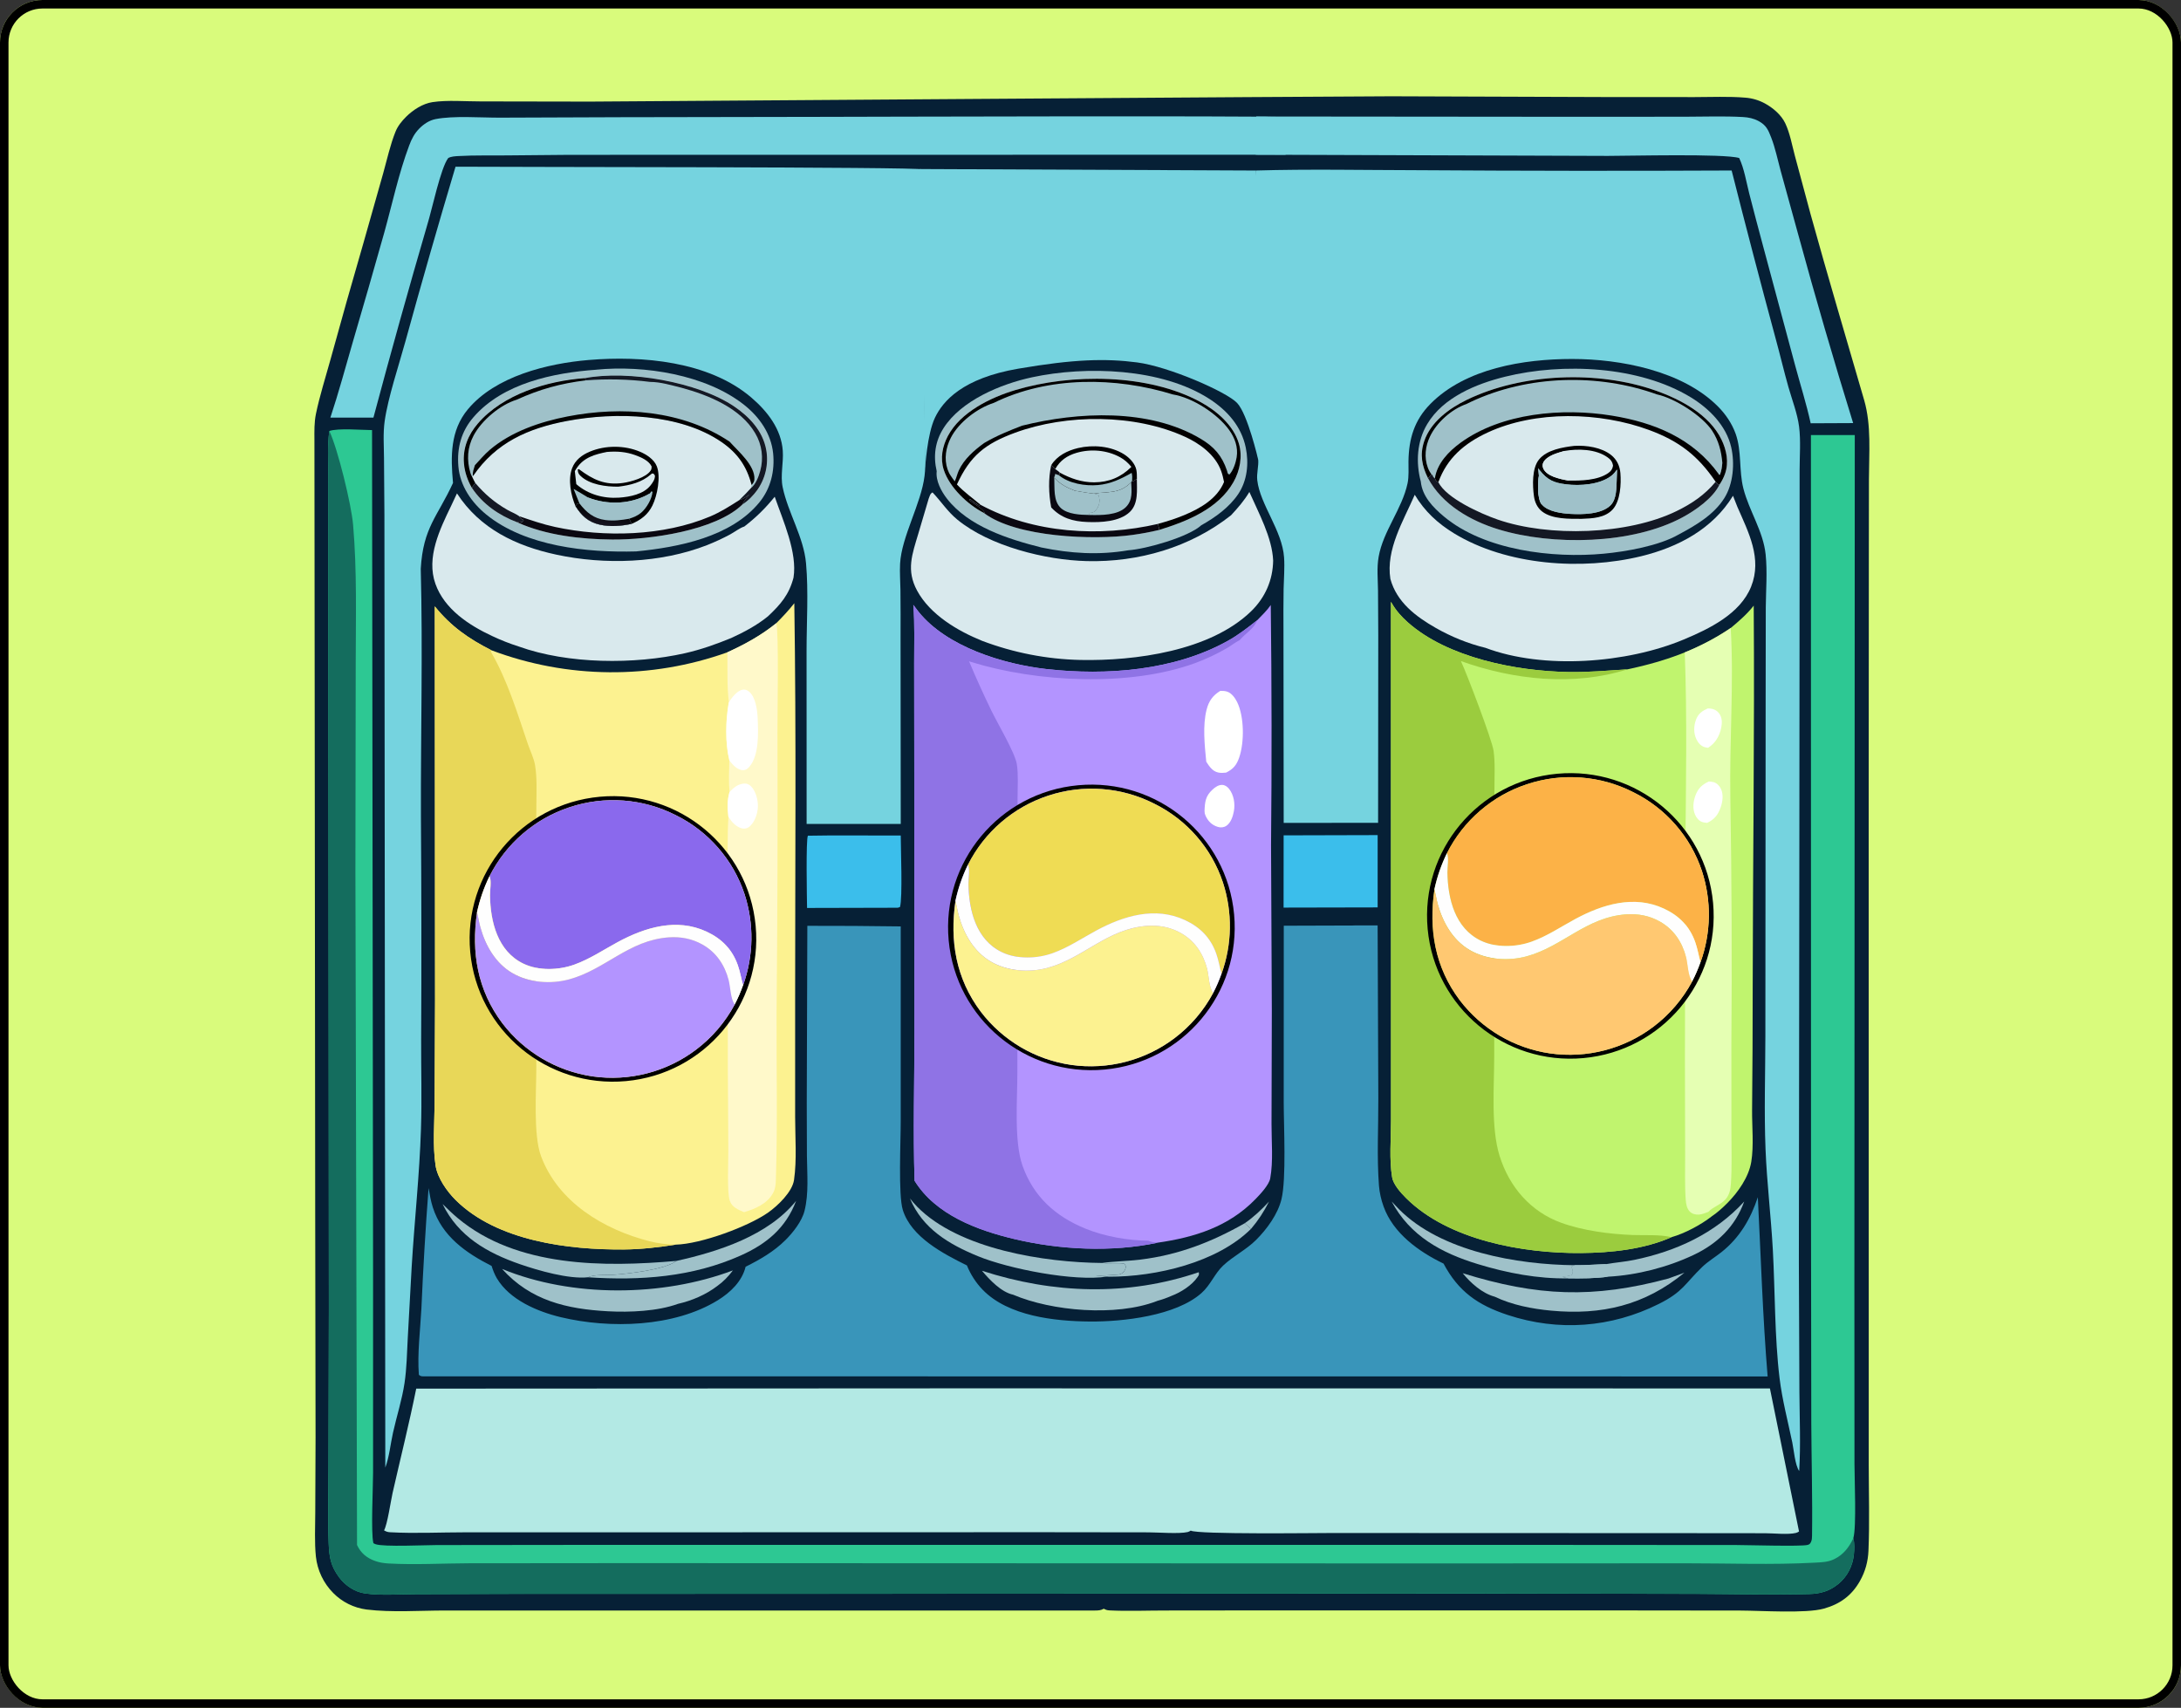 <svg width="770" height="603" viewBox="0 0 770 603" fill="none" xmlns="http://www.w3.org/2000/svg">
<rect x="0" y="0" width="770" height="603" fill="#333333" stroke="none"/>
<rect width="770" height="603" rx="15" fill="#D9FB7C"/>
<g clip-path="url(#clip0_588_1711)">
<path d="M491.104 34L565.956 34.262L598.232 34.282C604.166 34.282 610.313 33.99 616.227 34.485C618.614 34.67 620.932 35.359 623.047 36.495C625.921 38.048 628.853 40.533 630.276 43.513C631.932 46.997 632.682 51.268 633.676 54.996L639.229 75.652C645.298 97.599 651.806 119.4 658.139 141.27C660.721 150.19 659.844 159.936 659.825 169.157L659.795 195.23L659.737 290.939L659.756 461.099V517.195C659.766 527.261 660.088 537.453 659.659 547.509C659.503 551.334 658.548 554.847 656.658 558.206C653.755 563.37 649.585 566.399 643.886 567.981C637.543 569.747 621.829 568.68 614.541 568.66L562.205 568.602H449.377L411.264 568.641C404.785 568.641 398.17 568.922 391.711 568.602C390.902 568.563 390.405 568.408 389.694 568.01C388.642 568.612 387.794 568.631 386.606 568.641H211.835H157.179C148.119 568.641 138.367 569.379 129.403 568.291C124.932 567.709 120.791 565.651 117.635 562.448C114.205 558.983 112.052 554.45 111.526 549.606C111.01 544.519 111.282 539.2 111.302 534.094L111.409 507.488L111.282 428.368L111.01 155.354C110.99 152.268 110.912 149.171 111.545 146.123C112.861 139.726 114.916 133.349 116.651 127.04C120.431 113.285 124.308 99.56 128.293 85.863L135.307 61.101C136.652 56.297 137.772 51.113 139.633 46.493C140.432 44.493 141.864 42.736 143.384 41.222C145.82 38.805 149.249 36.572 152.698 36.058C158.056 35.262 164.194 35.825 169.64 35.806L208.405 35.873C208.405 35.873 474.727 34 491.104 34Z" fill="#062036"/>
<path d="M491.084 212.489C491.123 212.566 491.172 212.644 491.211 212.722L491.435 213.1C492.935 215.673 494.786 217.74 497.007 219.72C511.085 232.242 535.237 236.95 553.699 237.28C560.646 237.406 567.621 236.765 574.548 236.338C581.514 234.863 588.178 232.999 594.793 230.359C600.541 228.02 605.89 225.224 611.024 221.739C613.986 219.264 616.753 216.886 619.149 213.838C619.481 258.751 618.847 303.684 618.789 348.598C618.789 363.061 618.721 377.514 618.574 391.977C618.526 397.772 619.227 404.557 618.282 410.245C617.386 415.633 613.645 420.933 609.874 424.747C608.169 426.465 606.348 428.106 604.341 429.465C600.483 432.474 594.842 435.483 590.136 436.823C580.325 441.132 568.761 442.336 558.142 442.423C537.829 442.579 511.407 437.949 496.413 423.02C494.621 421.233 491.922 418.273 491.493 415.701C490.431 409.411 491.094 402.198 491.094 395.811V357.12L491.074 212.508L491.084 212.489Z" fill="#C0F46E"/>
<path d="M491.084 212.489C491.123 212.566 491.172 212.644 491.211 212.722L491.435 213.1C492.935 215.673 494.786 217.74 497.007 219.72C511.085 232.242 535.237 236.95 553.699 237.28C560.646 237.406 567.621 236.765 574.548 236.338C555.433 242.386 534.351 240.046 515.772 233.417C517.798 237.697 526.79 261.295 527.307 265.109C527.891 269.409 527.609 273.981 527.609 278.33L527.56 300.19L527.531 373.03C527.531 383.591 526.313 398.19 529.431 408.139C532.831 419.02 540.323 427.805 551.176 431.736C558.882 434.532 568.371 435.765 576.545 436.065C580.988 436.23 585.801 435.813 590.136 436.823C580.325 441.132 568.761 442.336 558.142 442.423C537.829 442.579 511.407 437.949 496.413 423.02C494.621 421.233 491.922 418.273 491.493 415.701C490.431 409.411 491.094 402.198 491.094 395.811V357.12L491.074 212.508L491.084 212.489Z" fill="#9BCC3E"/>
<path d="M594.803 230.359C600.551 228.02 605.899 225.224 611.034 221.739C612.174 241.628 610.547 261.741 610.897 281.659C611.375 310.624 611.501 339.59 611.258 368.555L611.277 399.733C611.277 405.712 611.482 411.779 611.112 417.749C610.985 419.816 610.654 421.738 609.27 423.379C607.604 425.349 604.74 426.116 603.133 427.892C602.09 428.281 600.911 428.776 599.801 428.853C598.68 428.931 597.423 428.63 596.605 427.815C595.543 426.757 595.251 425.087 595.144 423.66C594.754 418.389 594.978 412.905 594.939 407.615L594.861 373.544L595.017 300.248C595.212 277.01 595.67 253.597 594.803 230.369V230.359Z" fill="#E5FFB3"/>
<path d="M603.308 275.923C603.883 275.971 604.477 276.02 605.033 276.175C606.163 276.505 607.098 277.495 607.576 278.534C608.511 280.533 608.199 282.96 607.507 284.989C606.582 287.687 605.306 289.299 602.714 290.541C602.081 290.483 601.409 290.405 600.814 290.182C599.762 289.784 598.895 288.677 598.457 287.678C597.502 285.523 597.784 283.009 598.583 280.844C599.519 278.34 600.912 277.039 603.308 275.923Z" fill="white"/>
<path d="M602.918 250.132C603.347 250.132 603.279 250.132 603.776 250.17C605.091 250.306 606.202 250.869 606.991 251.966C608.023 253.412 608.023 255.305 607.673 256.975C607.059 259.935 605.617 262.382 603.045 264.032C602.636 263.973 602.236 263.925 601.837 263.808C600.483 263.391 599.577 262.352 598.963 261.12C597.862 258.916 597.93 256.237 598.826 253.975C599.635 251.927 600.97 251.015 602.918 250.132Z" fill="white"/>
<path d="M274.07 220.031C276.34 217.759 278.445 215.498 280.432 212.984C281.143 259.479 280.715 306.023 280.724 352.529V394.375C280.724 401.606 281.358 409.459 280.335 416.603C279.721 420.855 274.567 425.747 271.225 428.106C264.162 433.085 247.463 439.249 238.549 439.463C232.548 440.385 226.41 441.113 220.321 441.161C200.729 441.326 175.505 438.201 160.911 423.747C157.823 420.69 154.461 415.924 153.789 411.556C152.717 404.528 153.39 396.597 153.448 389.482L153.604 353.286L153.507 214.1C159.118 221.099 165.49 225.564 173.459 229.582C200.271 239.697 229.82 239.959 256.797 230.32C263.071 227.466 268.673 224.379 274.07 220.04V220.031Z" fill="#FCF290"/>
<path d="M153.507 214.09C159.118 221.089 165.49 225.554 173.459 229.573L173.284 230.116C179.09 239.978 182.715 251.976 186.378 262.751C187.196 265.148 188.472 267.643 188.891 270.137C189.651 274.68 189.398 279.504 189.369 284.096L189.096 307.547L189.349 376.835C189.359 385.192 188.209 400.723 191.015 408.236C197.095 424.495 213.16 434.134 229.323 438.269C232.44 439.065 235.334 439.375 238.539 439.473C232.538 440.395 226.4 441.123 220.311 441.171C200.719 441.336 175.495 438.211 160.901 423.757C157.813 420.7 154.452 415.934 153.779 411.565C152.708 404.538 153.38 396.607 153.438 389.492L153.594 353.296L153.497 214.11L153.507 214.09Z" fill="#E8D758"/>
<path d="M274.07 220.031C275.005 223.389 274.45 252.228 274.479 258.509C274.596 291.415 274.479 324.33 274.167 357.236C274.089 376.844 274.547 396.559 273.934 416.147C273.875 418.166 273.836 419.68 272.803 421.466C270.67 425.135 266.568 426.854 262.681 427.999C260.596 427.087 258.443 426.291 257.644 423.951C256.611 420.952 257.176 409.527 257.137 405.751C256.972 386.658 256.904 367.555 256.952 348.461V310.566C256.962 303.199 256.728 295.715 257.167 288.367C256.777 285.163 256.709 282.776 257.556 279.65C257.206 275.942 257.401 272.127 257.498 268.409C255.988 262.129 256.183 254.354 257.323 248.006C256.641 242.221 256.855 236.134 256.816 230.31C263.09 227.456 268.692 224.37 274.089 220.031H274.07Z" fill="#FFF9CA"/>
<path d="M257.303 247.996C258.287 246.414 260.148 243.929 262.106 243.531C262.973 243.356 263.694 243.599 264.386 244.143C266.763 246.006 267.367 250.704 267.484 253.5C267.708 258.596 268.088 266.711 264.503 270.797C263.918 271.458 263.226 271.953 262.301 271.933C260.801 271.904 259.407 270.749 258.472 269.681C258.112 269.274 257.78 268.846 257.469 268.4C255.959 262.12 256.153 254.344 257.293 247.996H257.303Z" fill="white"/>
<path d="M257.547 279.65C258.998 278.107 260.518 276.806 262.759 276.66C263.684 276.592 264.513 276.981 265.146 277.631C266.851 279.378 267.63 282.446 267.572 284.814C267.504 287.221 266.549 290.065 264.746 291.745C264.123 292.327 263.305 292.638 262.457 292.56C260.781 292.414 259.125 291.065 258.151 289.784C257.8 289.328 257.469 288.852 257.147 288.376C256.758 285.173 256.689 282.785 257.537 279.66L257.547 279.65Z" fill="white"/>
<path d="M448.646 213.634C448.987 241.891 449.016 270.147 448.743 298.404L449.016 356.722L448.909 396.792C448.88 402.936 449.571 410.071 448.451 416.069C448.022 418.389 444.866 421.729 443.249 423.388C433.75 433.153 421.757 436.891 408.672 438.774C392.51 442.181 374.223 441.288 358.177 437.483C344.937 434.347 330.304 428.873 322.89 416.875C322.344 399.548 322.841 382.067 322.851 364.72L322.782 269.38L322.743 234.271C322.734 227.398 322.987 220.409 322.451 213.566C323.055 214.391 323.669 215.207 324.302 216.003C334.249 228.369 354.163 234.504 369.537 236.232C390.619 238.6 414.547 236.795 433.418 226.301C437.198 224.205 440.54 221.603 443.911 218.934C445.548 217.235 447.311 215.566 448.646 213.615V213.634Z" fill="#B394FF"/>
<path d="M322.88 416.894C322.334 399.568 322.831 382.086 322.841 364.74L322.773 269.4L322.734 234.29C322.724 227.418 322.977 220.429 322.441 213.585C323.045 214.411 323.659 215.226 324.292 216.022C334.24 228.388 354.153 234.523 369.527 236.251C390.61 238.619 414.537 236.814 433.409 226.321C437.189 224.224 440.53 221.623 443.901 218.953C442.625 222.166 439.731 223.525 437.666 226.03L437.306 226.214C435.912 226.932 434.646 227.981 433.282 228.777C429.628 230.902 425.8 232.708 421.825 234.164C398.754 242.57 366.088 240.92 342.91 233.746C342.647 233.669 342.384 233.581 342.121 233.494C344.596 239.376 347.226 245.191 350.013 250.928C352.098 255.257 358.391 265.857 358.995 269.836C359.56 273.603 359.258 277.777 359.249 281.582L359.229 302.645L359.18 378.688C359.18 388.221 357.963 402.946 360.983 411.546C364.841 422.495 372.635 429.523 383.342 433.862C389.918 436.522 398.209 438.026 405.36 438.055C406.402 438.541 407.532 438.638 408.653 438.803C392.49 442.21 374.203 441.317 358.157 437.512C344.917 434.376 330.284 428.902 322.87 416.904L322.88 416.894Z" fill="#8F73E5"/>
<path d="M425.254 286.367C425.381 283.164 425.586 281.058 428.089 278.786C429.005 277.951 430.174 277.097 431.48 277.136C432.493 277.165 433.321 277.767 433.935 278.544C435.62 280.698 436.098 283.785 435.62 286.425C435.299 288.211 434.549 290.512 432.98 291.57C432.084 292.172 431.012 292.279 429.98 291.968C427.992 291.366 426.696 290.163 425.771 288.338C425.576 287.959 425.449 287.561 425.323 287.153L425.264 286.358L425.254 286.367Z" fill="white"/>
<path d="M430.847 243.929C431.685 243.919 432.591 243.948 433.38 244.249C434.929 244.841 436.078 246.491 436.78 247.909C439.293 253.044 439.342 262.071 437.511 267.419C436.585 270.118 435.435 271.516 432.873 272.797C431.957 272.904 430.983 272.962 430.067 272.758C428.041 272.312 426.911 270.564 425.868 268.943C425.303 263.177 424.543 256.159 425.995 250.53C426.765 247.53 428.177 245.531 430.847 243.919V243.929Z" fill="white"/>
<path d="M351.377 490.2L624.868 490.229L635.147 540.743C634.796 540.957 634.455 541.151 634.055 541.248C631.308 541.928 626.086 541.355 623.134 541.355L594.287 541.326L470.186 541.277C464.409 541.277 422.809 541.821 420.393 540.433C420.032 540.646 419.72 540.841 419.311 540.938C416.262 541.636 409.013 541.054 405.428 541.044L367.637 540.996L214.631 541.035H164.184C155.416 541.035 146.424 541.491 137.684 541.006C136.847 540.957 136.321 540.763 135.59 540.355C136.788 538.191 137.957 529.988 138.6 527.144C141.396 514.846 144.456 502.654 146.95 490.297L351.367 490.19L351.377 490.2Z" fill="#B3E9E4"/>
<path d="M160.852 58.859C177.327 59.014 323.981 58.898 325.715 59.81C326.299 60.587 326.28 61.247 326.309 62.179C326.562 70.051 326.348 77.991 326.358 85.864L326.397 131.66C326.397 139.212 326.446 146.754 326.533 154.306C326.582 158.8 326.952 163.615 326.407 168.08C325.199 177.894 318.291 189.464 317.775 199.025C317.609 202.093 317.862 205.228 317.901 208.295C317.96 214.022 317.97 219.749 317.94 225.476L318.009 290.92H284.777L284.757 229.806C284.757 219.681 285.469 208.965 284.572 198.909C283.744 189.61 278.23 181.116 276.33 172.07C275.444 167.837 276.661 163.469 276.359 159.169C275.824 151.481 270.913 145.201 265.224 140.338C250.23 127.535 226.663 125.525 207.821 127.108C193.266 128.331 174.911 132.835 165.188 144.512C158.913 152.044 159.089 161.256 159.936 170.516C154.461 182.456 149.405 186.164 148.547 200.802C149.288 229.912 148.518 259.072 148.606 288.192C148.791 314.449 148.82 340.706 148.684 366.963C148.645 377.504 148.966 388.114 148.625 398.646C148.109 414.778 146.326 431.018 145.352 447.141L143.959 472.476C143.676 477.766 143.598 483.085 142.819 488.327C141.942 494.219 140.052 500.004 138.756 505.819C137.84 509.905 137.48 514.244 136.028 518.185L135.785 254.995L135.717 181.805L135.57 161.586C135.531 157.335 135.21 152.937 135.804 148.715C136.973 140.396 140.851 128.835 143.14 120.507C148.81 99.9 154.705 79.35 160.823 58.869L160.852 58.859Z" fill="#75D3DF"/>
<path d="M443.249 60.208C462.237 59.655 481.362 60.063 500.369 60.092C537.361 60.334 574.354 60.373 611.356 60.199C616.373 80.039 621.556 99.841 626.905 119.604C628.464 125.283 629.808 131.039 631.416 136.708C632.692 141.202 634.582 146.026 635.166 150.647C635.79 155.558 635.361 160.965 635.352 165.925V194.813L635.264 293.521L635.089 445.86L635.274 491.384C635.342 500.664 635.761 510.128 635.205 519.389C633.744 517.331 633.296 511.856 632.77 509.323C631.201 501.819 629.194 494.19 628.269 486.58C626.515 472.126 626.7 456.023 625.901 441.317C625.249 429.455 623.797 417.613 623.32 405.751C622.793 392.608 623.242 379.242 623.261 366.07L623.359 247.385L623.407 214.517C623.456 208.363 623.992 201.898 623.359 195.783C622.511 187.532 617.533 180.427 615.496 172.467C613.879 166.129 614.97 159.286 612.759 153.132C611.453 149.521 609.261 146.288 606.572 143.57C594.092 130.961 572.162 126.739 554.986 126.748C537.965 126.758 517.409 130.029 504.987 142.629C499.297 148.395 497.368 154.976 497.261 162.926C497.232 165.411 497.456 168.206 496.94 170.652C494.991 179.767 488.337 187.455 486.73 196.579C486.038 200.472 486.457 204.539 486.506 208.48L486.593 224.477L486.535 290.522L453.206 290.551L453.128 222.652C453.089 217.74 453.108 212.819 453.176 207.907C453.264 204.248 453.586 200.481 453.342 196.832C452.689 187.261 444.837 178.127 443.872 169.526C443.609 167.138 444.398 164.702 444.213 162.295C443.96 159.043 443.395 155.82 443.229 152.559C442.508 138.872 443.161 124.797 443.181 111.072C443.2 94.124 443.034 77.166 443.278 60.228L443.249 60.208Z" fill="#75D3DF"/>
<path d="M478.176 326.757H486.369L486.613 387.823C486.652 397.947 486.067 408.508 486.837 418.583C487.032 421.078 487.616 423.621 488.464 425.97C491.854 435.464 500.915 441.948 509.644 446.151C514.876 455.993 521.715 460.798 532.305 464.293C550.192 470.194 568.81 468.806 585.636 460.4C594.228 456.11 594.842 453.246 600.961 447.345C603.006 445.374 605.578 443.84 607.8 442.074C614.201 436.987 618.068 430.338 620.601 422.718C621.673 443.763 622.326 464.992 624.06 485.997L150.623 485.958C150.438 485.958 150.262 485.958 150.077 485.958C149.113 485.949 148.557 486.084 147.876 485.395C147.31 477.853 148.372 469.651 148.772 462.08C149.386 447.869 150.233 433.677 151.305 419.496C151.695 421.758 152.104 424.107 152.805 426.3C156.069 436.483 164.428 442.355 173.557 446.976C174.044 448.48 174.599 449.965 175.408 451.334C179.938 458.964 189.749 463.099 198.001 465.079C215.323 469.224 237.974 468.622 253.436 459.09C257.829 456.382 261.989 452.431 263.237 447.267C268.332 444.724 273.203 441.919 277.275 437.881C279.935 435.25 283.102 431.231 284.027 427.562C285.596 421.389 284.943 414.458 284.884 408.139L284.826 389.463L285.031 326.893C296.02 326.874 307.01 326.942 317.999 327.097V395.996C318.019 402.722 317.083 421.942 318.74 427.232C321.74 436.822 333.003 442.656 341.371 446.801C342.618 449.927 344.596 452.994 346.954 455.411C355.975 464.691 372.265 466.496 384.677 466.603C396.563 466.71 415.181 464.565 424.183 456.556C427.388 453.712 428.849 449.645 431.84 446.84C435.387 443.501 439.897 441.336 443.444 437.813C447.273 433.998 451.131 428.737 452.426 423.408C454.17 416.234 453.225 397.617 453.215 389.22L453.235 326.854L478.166 326.776L478.176 326.757Z" fill="#3995BA"/>
<path d="M116.271 152.17C119.388 151.112 127.718 151.831 131.352 151.86L131.713 449.121V520.107C131.713 525.242 130.904 541.005 131.82 544.859C132.19 545.053 132.258 545.111 132.619 545.238C135.522 546.237 150.311 545.529 154.169 545.529L214.134 545.461H530.347L613.158 545.519C616.753 545.519 635.77 546.082 638.138 545.49C638.81 545.325 639.034 545.092 639.346 544.49C639.697 543.801 639.726 542.995 639.736 542.238C639.921 529.056 639.541 515.797 639.473 502.605L639.375 429.853L639.346 153.617H654.827L654.69 452.557L654.72 516.777C654.72 522.116 655.47 539.239 654.32 543.083C654.768 544.879 654.7 547.004 654.515 548.839C654.096 552.955 652.177 556.711 648.942 559.322C645.893 561.788 642.707 562.72 638.839 562.826C625.609 563.166 612.272 562.807 599.022 562.758L524.764 562.623L289.405 562.739L182.802 562.758L146.736 562.865C140.997 562.865 134.558 563.409 128.868 562.613C125.273 562.108 121.892 559.827 119.759 556.963C116.758 552.935 116.222 549.761 116.037 544.83C115.706 535.929 115.979 526.911 115.979 517.991L116.105 461.817L115.979 291.385L115.891 194.385L115.93 168.264C115.93 163.023 115.53 157.344 116.271 152.17Z" fill="#2DC893"/>
<path d="M116.271 152.171C119.301 158.616 124.055 178.165 124.659 185.281C126.062 201.51 125.604 218.157 125.585 234.436L125.477 307.907L126.052 545.51C127.397 548.402 129.511 550.12 132.482 551.169C134.002 551.712 135.512 551.935 137.12 552.033C146.482 552.557 156.157 551.994 165.568 551.965L222.893 551.916L507.14 552.023L595.261 551.974C610.274 551.955 625.629 552.566 640.613 551.751C642.805 551.635 645.182 551.586 647.208 550.664C647.384 550.586 647.559 550.499 647.734 550.421C650.823 548.917 652.937 546.15 654.311 543.093C654.759 544.888 654.69 547.014 654.505 548.849C654.086 552.964 652.167 556.721 648.933 559.332C645.883 561.798 642.697 562.729 638.83 562.836C625.599 563.176 612.262 562.817 599.012 562.768L524.755 562.632L289.395 562.749L182.793 562.768L146.726 562.875C140.988 562.875 134.548 563.419 128.858 562.623C125.263 562.118 121.883 559.837 119.749 556.973C116.748 552.945 116.212 549.771 116.027 544.84C115.696 535.939 115.969 526.921 115.969 518.001L116.095 461.827L115.969 291.395L115.881 194.395L115.92 168.274C115.92 163.033 115.521 157.354 116.261 152.18L116.271 152.171Z" fill="#146D5E"/>
<path d="M501.597 169.973C499.814 163.256 500.242 155.85 503.857 149.773C509.478 140.299 521.179 135.514 531.448 132.99C551.732 128.01 578.699 129.195 596.888 140.26C603.386 144.211 609.436 150.249 611.19 157.869C612.505 163.605 611.95 170.856 608.754 175.913C605.033 181.806 598.632 185.533 592.64 188.736C585.752 192.706 574.091 194.764 566.18 195.502C548.127 197.2 524.063 194.318 509.771 182.369C505.903 179.136 502.084 175.205 501.606 169.963L501.597 169.973Z" fill="#9FC1C9"/>
<path d="M504.14 168.798C502.006 164.469 501.227 160.518 502.795 155.84C505.075 149.026 511.564 144.24 517.789 141.212C537.294 131.728 564.085 130.728 584.447 137.882C593.284 140.979 603.474 146.385 607.742 155.16C609.573 158.917 610.431 163.236 609.018 167.274C608.531 168.682 607.858 169.924 607.04 171.167C604.721 175.933 598.545 180.223 594.005 182.669C576.234 192.25 548.108 192.735 529.061 186.921C519.182 183.902 509.108 178.156 504.14 168.798Z" fill="#D9E9ED"/>
<path d="M504.14 168.798C502.006 164.469 501.227 160.518 502.795 155.84C505.075 149.026 511.564 144.24 517.789 141.212C537.294 131.728 564.085 130.728 584.447 137.882C593.284 140.979 603.474 146.385 607.742 155.16C609.573 158.917 610.431 163.236 609.018 167.274C608.531 168.682 607.858 169.924 607.04 171.167C606.378 171.011 606.154 170.594 605.705 170.109C599.46 160.878 592.787 155.723 582.206 151.821C564.816 145.405 542.058 144.861 525.164 152.734C517.019 156.529 510.911 161.712 507.813 170.245C506.965 169.847 507.004 169.74 506.585 168.886C506.079 168.75 505.815 168.012 505.543 167.566L505.397 167.546L504.14 168.818V168.798Z" fill="#010000"/>
<path d="M604.73 162.965C604.877 163.003 605.023 163.042 605.159 163.081C605.831 163.275 606.416 163.605 607.02 163.945C607.634 163.79 607.673 163.78 608.082 163.304C607.965 164.838 607.78 166.11 607.254 167.575L606.932 167.643L606.854 167.439C606.679 165.653 605.695 164.43 604.74 162.965H604.73Z" fill="#515466"/>
<path d="M604.565 152.2C600.99 146.764 591.238 140.59 585.002 139.261C564.212 131.767 539.476 132.427 519.377 141.843C518.822 142.095 518.266 142.367 517.721 142.648C512.499 144.454 507.248 149.132 504.87 154.083C503.204 157.539 502.746 161.47 504.091 165.12C504.412 166.003 504.87 166.77 505.396 167.546L505.543 167.566C505.815 168.012 506.078 168.75 506.585 168.886C507.403 163.576 511.485 159.354 515.665 156.315C530.172 145.774 551.683 143.93 569.015 146.745C584.087 149.191 597.668 154.724 606.835 167.449L606.913 167.653L607.235 167.585C607.771 166.119 607.956 164.848 608.063 163.314C607.732 159.383 606.738 155.539 604.556 152.21L604.565 152.2Z" fill="#9FC1C9"/>
<path d="M505.396 167.537L505.543 167.556C505.815 168.002 506.078 168.74 506.585 168.876C507.004 169.73 506.965 169.837 507.813 170.235C510.579 175.943 522.836 181.398 528.749 183.446C546.831 189.707 574.666 188.862 591.89 180.466C597.259 177.855 601.886 174.729 605.705 170.109C606.163 170.594 606.378 171.012 607.04 171.167C604.721 175.933 598.545 180.223 594.005 182.669C576.234 192.25 548.108 192.735 529.061 186.921C519.182 183.902 509.108 178.156 504.14 168.798L505.396 167.527V167.537Z" fill="#141824"/>
<path d="M555.862 157.432C560.081 157.179 565.41 157.956 568.8 160.654C570.836 162.275 571.869 164.518 572.083 167.08C572.395 170.895 572.054 176.884 569.385 179.845C566.647 182.883 562.165 183.048 558.376 183.193C554.108 183.193 548.019 183.368 544.444 180.602C542.739 179.282 541.843 177.292 541.56 175.185C541.053 171.468 540.82 165.352 543.333 162.256C546.12 158.81 551.731 157.907 555.872 157.422L555.862 157.432Z" fill="#010000"/>
<path d="M543.304 167.983L543.031 165.343L543.343 165.741L543.577 166.032C546.334 169.488 548.575 170.478 552.949 171.012C557.791 171.613 564.699 171.138 568.751 168.1C569.609 167.459 570.271 166.634 570.914 165.78L570.788 169.138C570.632 172.147 570.846 176.234 568.527 178.486C565.293 181.611 558.639 181.679 554.459 181.446C551.4 181.281 546.704 180.689 544.512 178.311C544.395 178.175 544.278 178.039 544.161 177.903C544.113 177.845 544.064 177.787 544.025 177.719C542.758 175.477 542.875 170.458 543.304 167.973V167.983Z" fill="#9FC1C9"/>
<path d="M543.304 167.983L543.031 165.343L543.343 165.741L543.577 166.032C546.334 169.488 548.575 170.478 552.949 171.012C557.791 171.613 564.699 171.138 568.751 168.1C569.609 167.459 570.271 166.634 570.914 165.78L570.788 169.138C568.722 171.633 567.066 173.234 563.773 173.982C562.682 174.234 561.6 174.487 560.49 174.642C558.181 174.885 555.911 174.836 553.592 174.797C551.712 174.225 551.312 173.827 550.241 172.147C548.546 171.74 546.996 170.973 545.438 170.225C544.541 169.536 543.937 168.905 543.294 167.973L543.304 167.983Z" fill="#9FC1C9"/>
<path d="M550.251 172.157C553.339 172.934 557.967 172.836 560.5 174.652C558.191 174.894 555.921 174.846 553.602 174.807C551.722 174.234 551.323 173.836 550.251 172.157Z" fill="#9FC1C9"/>
<path d="M543.304 167.983C543.937 168.915 544.551 169.546 545.447 170.235C547.006 170.982 548.555 171.749 550.25 172.157C551.332 173.826 551.722 174.224 553.602 174.807L551.234 174.749L551.293 175.088C550.816 176.612 550.416 178.243 549.695 179.67C547.727 179.388 546.285 178.816 544.668 177.651L544.161 177.913C544.113 177.855 544.064 177.796 544.025 177.729C542.758 175.486 542.875 170.468 543.304 167.983Z" fill="#9FC1C9"/>
<path d="M545.447 170.235C547.006 170.982 548.555 171.749 550.25 172.157C551.332 173.827 551.722 174.225 553.602 174.807L551.234 174.749C548.867 174.06 546.578 173.283 544.278 172.4C544.98 171.681 545.194 171.186 545.457 170.225L545.447 170.235Z" fill="#9FC1C9"/>
<path d="M543.304 167.983C543.937 168.915 544.551 169.546 545.447 170.235C545.184 171.196 544.97 171.691 544.269 172.409C543.811 174.312 543.967 175.826 544.668 177.661L544.161 177.923C544.113 177.864 544.064 177.806 544.025 177.738C542.758 175.496 542.875 170.478 543.304 167.993V167.983Z" fill="#9FC1C9"/>
<path d="M563.783 173.991C567.076 173.244 568.732 171.642 570.797 169.148C570.641 172.157 570.856 176.243 568.537 178.495C565.302 181.621 558.648 181.689 554.469 181.456C551.41 181.291 546.714 180.699 544.522 178.321C544.405 178.185 544.288 178.049 544.171 177.913L544.678 177.651C546.295 178.816 547.737 179.398 549.705 179.67L553.017 180.078C555.94 180.505 563.032 180.835 565.488 178.864C566.238 178.262 566.238 177.806 566.277 176.903C565.76 175.642 564.786 174.894 563.792 173.991H563.783Z" fill="#9FC1C9"/>
<path d="M551.293 175.098C551.702 176.292 552.092 177.34 552.131 178.612L551.956 178.389L551.985 179.214L553.018 180.087L549.705 179.68C550.426 178.253 550.825 176.622 551.303 175.098H551.293Z" fill="#9FC1C9"/>
<path d="M552.228 159.237C557.061 158.383 563.374 158.5 567.543 161.47C568.693 162.285 569.258 163.052 569.482 164.44C569.258 165.663 568.791 166.343 567.748 167.061C564.036 169.624 558.122 169.759 553.787 169.682C551.965 169.381 550.231 169.002 548.507 168.342C547.074 167.789 545.37 166.789 544.804 165.285C544.541 164.595 544.551 163.838 544.921 163.188C546.198 160.878 549.861 159.926 552.238 159.247L552.228 159.237Z" fill="#D9E9ED"/>
<path d="M553.787 169.682C551.965 169.381 550.231 169.002 548.507 168.342C547.074 167.789 545.37 166.789 544.804 165.284C544.541 164.595 544.551 163.838 544.921 163.188C546.198 160.878 549.861 159.926 552.238 159.247C552.559 162.664 552.608 166.449 553.807 169.691L553.787 169.682Z" fill="#D9E9ED"/>
<path d="M210.481 130.534C227.364 128.855 249.275 132.281 262.749 142.978C268.108 147.23 272.229 153.103 272.95 160.033C273.593 166.265 272.112 172.448 268.117 177.35C258.092 189.629 239.572 193.221 224.568 194.696C207.344 195.172 185.54 192.968 171.686 181.679C166.474 177.428 162.421 171.555 161.836 164.731C161.271 158.169 162.84 152.277 167.195 147.269C177.561 135.32 195.39 131.612 210.481 130.544V130.534Z" fill="#9FC1C9"/>
<path d="M206.486 133.524C221.723 130.602 246.372 134.844 259.193 143.512C264.61 147.172 269.335 152.239 270.514 158.859C271.41 163.858 270.231 169.002 267.26 173.128C265.945 174.933 264.094 176.874 262.174 178.049C252.627 187.416 229.176 190.619 216.131 190.503C205.171 190.406 192.71 189.018 182.636 184.436C176.197 181.99 170.38 178.01 166.561 172.215C165.071 169.546 164.077 166.75 163.804 163.693C163.327 158.315 165.227 153.568 168.714 149.521C177.629 139.193 193.178 134.456 206.467 133.514L206.486 133.524Z" fill="#D9E9ED"/>
<path d="M206.486 133.524C221.723 130.602 246.372 134.844 259.193 143.512C264.61 147.172 269.335 152.239 270.514 158.859C271.41 163.858 270.231 169.002 267.26 173.128C265.945 174.933 264.094 176.874 262.174 178.049C262.622 176.826 263.626 175.739 264.464 174.758C264.532 174.681 264.59 174.613 264.659 174.535C263.714 175.185 262.691 176.03 261.59 176.379C261.414 176.438 261.249 176.476 261.073 176.525C262.496 175.166 263.831 173.759 265.156 172.312L265.35 171.225C263.655 164.634 260.421 159.985 254.77 156.083C240.049 145.929 217.271 145.386 200.154 148.628C186.426 151.229 175.086 156.228 167 168.08L166.669 168.265C167.039 169.012 167.38 169.818 167.799 170.536L166.581 172.215C165.09 169.546 164.096 166.75 163.824 163.693C163.346 158.315 165.246 153.568 168.734 149.521C177.648 139.193 193.197 134.456 206.486 133.514V133.524Z" fill="#9FC1C9"/>
<path d="M167.663 164.256C169.416 162.402 170.965 160.499 172.924 158.829C180.464 152.394 190.713 148.928 200.349 147.045C219.541 143.299 241.043 144.871 257.586 155.946C260.587 159.315 266.685 164.372 266.335 169.332C266.286 170.099 265.828 170.662 265.351 171.235C263.656 164.644 260.421 159.994 254.77 156.092C240.049 145.939 217.271 145.395 200.154 148.637C186.427 151.239 175.086 156.238 167 168.09C166.747 166.673 167.302 165.605 167.663 164.256Z" fill="#010000"/>
<path d="M206.486 133.524C221.724 130.602 246.372 134.844 259.193 143.512C264.61 147.172 269.335 152.239 270.514 158.859C271.41 163.858 270.232 169.002 267.26 173.128C265.945 174.933 264.094 176.874 262.174 178.049C262.623 176.826 263.626 175.739 264.464 174.758C264.532 174.681 264.591 174.613 264.659 174.535C263.714 175.185 262.691 176.03 261.59 176.379C261.415 176.438 261.249 176.476 261.074 176.525C262.496 175.166 263.831 173.759 265.156 172.312C266.861 170.953 267.845 168.294 268.41 166.236C269.647 161.771 269.014 156.985 266.646 152.996C261.463 144.065 250.094 139.474 240.595 136.902C237.049 136.028 233.161 134.844 229.498 134.844C221.987 133.893 214.397 133.708 206.847 134.3L206.477 133.534L206.486 133.524Z" fill="#141824"/>
<path d="M166.571 172.225C165.08 169.556 164.087 166.76 163.814 163.702C163.337 158.325 165.236 153.578 168.724 149.53C177.639 139.202 193.188 134.465 206.476 133.524L206.847 134.291C198.02 135.359 190.469 137.445 182.412 141.124C176.606 142.91 170.088 148.375 167.234 153.724C164.973 157.966 164.72 162.46 166.094 167.032C166.23 167.488 166.386 167.867 166.649 168.265C167.019 169.012 167.36 169.818 167.779 170.536L166.561 172.215L166.571 172.225Z" fill="#010000"/>
<path d="M261.083 176.525C261.259 176.477 261.434 176.428 261.6 176.379C262.701 176.03 263.724 175.195 264.669 174.535C264.6 174.613 264.532 174.681 264.474 174.758C263.636 175.739 262.632 176.826 262.184 178.049C252.637 187.416 229.186 190.619 216.141 190.503C205.181 190.406 192.72 189.018 182.646 184.436C183.406 184.077 183.455 184.164 184.283 184.368L184.897 183.621C184.049 183.184 183.767 183.164 183.338 182.281C187.557 183.708 191.629 185.125 196.003 186.067C213.326 189.804 234.223 189.319 250.708 182.359C254.371 180.815 257.761 178.661 261.093 176.525H261.083Z" fill="#0A0811"/>
<path d="M167.799 170.536C171.15 174.487 174.589 177.408 179.09 180C180.445 180.777 182.081 181.388 183.338 182.281C183.757 183.164 184.04 183.184 184.897 183.621L184.283 184.368C183.455 184.164 183.406 184.077 182.646 184.436C176.207 181.99 170.39 178.01 166.571 172.215L167.789 170.536H167.799Z" fill="#141824"/>
<path d="M203.183 178.719C201.556 174.865 200.446 169.371 201.985 165.314C203.076 162.421 205.492 160.606 208.269 159.451C213.725 157.179 220.467 157.179 225.913 159.48C228.251 160.47 230.911 162.188 231.875 164.615C233.346 168.332 232.06 174.991 230.336 178.495C228.757 181.708 226.273 183.572 223.029 184.95C219.356 185.737 215.449 186.067 211.757 185.232C207.714 184.319 205.356 182.116 203.203 178.709L203.183 178.719Z" fill="#010000"/>
<path d="M202.501 172.623C204.216 173.623 205.95 174.593 207.616 175.661C208.552 176.059 209.584 176.35 210.568 176.612C216.862 178.262 223.799 177.525 229.401 174.234L229.966 173.477L230.375 173.652C230.17 176.166 228.28 179.398 226.371 181.019C225.114 182.087 223.711 182.65 222.162 183.145L223.009 184.95C219.337 185.737 215.43 186.067 211.737 185.232C207.694 184.319 205.337 182.116 203.183 178.709L203.807 177.835L204.557 177.729L202.501 172.613V172.623Z" fill="#9FC1C9"/>
<path d="M203.184 178.719L203.807 177.845L204.557 177.738C207.071 180.961 209.565 183.067 213.735 183.621C216.57 183.999 219.366 183.65 222.162 183.155L223.01 184.96C219.337 185.746 215.43 186.076 211.738 185.242C207.694 184.329 205.337 182.126 203.184 178.719Z" fill="url(#paint0_linear_588_1711)"/>
<path d="M229.4 174.234C229.04 175.282 228.602 176.03 227.949 176.933C221.733 179.68 216.199 180.039 209.769 177.583C208.746 177.195 207.84 176.923 207.197 176.03L207.626 175.671C208.561 176.069 209.594 176.36 210.578 176.622C216.872 178.272 223.808 177.534 229.41 174.244L229.4 174.234Z" fill="#9FC1C9"/>
<path d="M214.329 159.567C217.836 159.286 221.012 159.509 224.344 160.722C226.4 161.47 229.099 162.654 230.063 164.712C230.014 165.333 230.063 165.624 229.712 166.158C228.095 168.614 222.766 170.118 219.97 170.516C213.588 171.429 209.341 169.352 204.392 165.653L203.973 165.75C204.012 166.731 204.187 167.294 204.918 167.993C208.172 171.157 214.017 171.875 218.314 171.827C222.513 171.322 226.604 170.313 229.839 167.468C229.946 167.371 230.053 167.284 230.151 167.187L230.745 167.236L231.232 167.915C231.252 169.264 230.463 170.39 229.654 171.409C227.179 174.525 222.366 175.447 218.567 175.71C213.101 176.088 207.597 174.574 203.456 170.934L202.94 166.333C203.145 165.993 203.349 165.663 203.563 165.343C206.135 161.46 210.013 160.441 214.339 159.557L214.329 159.567Z" fill="#D9E9ED"/>
<path d="M330.693 166.342C329.446 160.984 330.138 155.849 333.119 151.161C339.325 141.406 353.364 135.572 364.373 133.213C383.517 129.107 410.183 129.961 427.037 140.891C433.321 144.958 438.27 150.55 439.81 158.014C440.959 163.605 440.365 169.701 437.111 174.506C433.915 179.204 429.025 182.708 424.124 185.455C419.574 189.619 404.678 193.852 398.326 194.298C387.872 196.065 377.993 195.434 367.657 193.308C355.965 190.367 342.014 185.921 334.347 176.098C332.32 173.506 330.284 169.711 330.703 166.342H330.693Z" fill="#9FC1C9"/>
<path d="M347.441 181.145C341.683 178.214 335.204 172.128 333.188 165.847C331.902 161.829 332.7 157.645 334.639 153.966C339.082 145.521 349.711 140.348 358.469 137.727C378.227 131.815 405.321 131.893 423.793 141.93C429.551 145.055 435.445 150.113 437.374 156.587C438.728 161.13 437.773 166.139 435.474 170.206C430.155 179.612 419.175 184.057 409.335 187.076C406.178 187.833 402.983 188.425 399.768 188.862C386.05 190.755 358.742 189.687 347.441 181.145Z" fill="#D9E9ED"/>
<path d="M347.441 181.145C341.683 178.214 335.204 172.128 333.188 165.847C331.902 161.829 332.7 157.645 334.639 153.966C339.082 145.521 349.711 140.348 358.469 137.727C378.227 131.815 405.321 131.893 423.793 141.93C429.551 145.055 435.445 150.113 437.374 156.587C438.728 161.13 437.773 166.139 435.474 170.206C430.155 179.612 419.175 184.057 409.335 187.076L408.838 184.96C411.965 184.116 415.025 183.145 418.025 181.902C423.715 179.534 429.707 176.117 432.142 170.186C431.889 168.866 431.567 167.527 431.11 166.255C429.073 160.615 423.637 156.626 418.376 154.219C400.615 146.094 376.561 146.113 358.382 152.782C347.792 156.674 342.511 160.926 337.844 171.05C340.358 173.749 343.349 175.845 346.165 178.204L345.668 178.457C344.616 177.787 343.632 177.098 342.667 176.311L342.121 176.438C343.359 177.719 347.012 179.592 347.558 180.922L347.451 181.126L347.441 181.145Z" fill="#010000"/>
<path d="M350.851 142.25C370.102 132.776 393.942 133.038 414.08 139.27C421.065 140.396 429.814 146.104 433.906 151.753C435.961 154.588 437.169 157.898 436.604 161.441C436.283 163.45 435.445 165.935 434.11 167.488L434.061 167.517C433.331 167.43 433.389 166.76 433.165 166.1C431.421 160.945 428.654 157.762 423.949 154.956C405.74 144.085 380.614 145.376 360.856 150.297C356.199 152.093 351.737 153.889 347.431 156.442C343.934 158.985 340.339 162.11 338.497 166.129C337.932 167.371 337.679 168.721 337.075 169.953C336.588 169.313 336.101 168.672 335.672 167.993C335.175 167.303 334.795 166.478 334.522 165.682C333.265 161.994 333.947 157.956 335.701 154.549C338.507 149.084 345.005 144.133 350.841 142.25H350.851Z" fill="#9FC1C9"/>
<path d="M347.441 181.145L347.548 180.942C347.012 179.612 343.359 177.729 342.112 176.457L342.657 176.331C343.622 177.117 344.606 177.806 345.658 178.476L346.155 178.224C364.958 188.338 388.194 189.746 408.829 184.98L409.325 187.096C406.169 187.853 402.973 188.445 399.758 188.882C386.041 190.775 358.733 189.707 347.431 181.165L347.441 181.145Z" fill="#0A0811"/>
<path d="M371.145 164.226C373.21 160.907 376.854 159.091 380.575 158.208C385.827 156.966 392.169 157.47 396.816 160.382C398.735 161.586 400.733 163.644 401.19 165.915C401.395 166.925 401.376 168.031 401.385 169.06C401.376 172.953 402.009 177.777 398.92 180.738C395.267 184.242 388.593 184.494 383.859 184.3C378.841 184.106 374.613 182.902 371.145 179.146C370.238 174.273 370.092 169.07 371.145 164.207V164.226Z" fill="#D9E9ED"/>
<path d="M371.144 164.227L372.557 165.605C373.074 166.003 373.794 166.44 374.213 166.925L373.872 167.837L372.586 167.381C372.421 167.837 372.284 168.216 372.206 168.701C374.35 171.012 376.639 172.138 379.533 173.273C381.715 173.632 383.897 174.05 386.099 174.283C391.37 173.477 395.228 174.438 399.349 170.235L399.661 169.711L400.197 169.837L401.366 169.07C401.356 172.963 401.989 177.787 398.901 180.747C395.247 184.252 388.574 184.504 383.839 184.31C378.822 184.116 374.593 182.912 371.125 179.156C370.219 174.283 370.073 169.08 371.125 164.217L371.144 164.227Z" fill="#0A0811"/>
<path d="M372.216 168.692C374.36 171.002 376.649 172.128 379.543 173.264C381.725 173.623 383.907 174.04 386.109 174.273L387.746 174.758C388.204 175.816 388.282 177.224 387.863 178.311C387.473 179.321 386.85 180.544 385.749 180.883C385.32 181.019 384.823 181.048 384.375 181.097L384.424 181.825C381.384 181.796 377.029 181.563 374.642 179.486C371.749 176.972 372.382 172.138 372.207 168.692H372.216Z" fill="#9FC1C9"/>
<path d="M379.552 173.273C381.735 173.632 383.917 174.05 386.119 174.283L387.755 174.768C388.213 175.826 388.291 177.234 387.872 178.321C387.483 179.33 386.859 180.553 385.758 180.893C385.33 181.029 384.833 181.058 384.385 181.107C384.219 181.116 384.053 181.145 383.888 181.145C383.138 181.145 382.748 180.951 382.212 180.466C381.822 179.058 382.699 177.234 383.079 175.855C382.602 174.632 380.692 173.982 379.552 173.273Z" fill="#9FC1C9"/>
<path d="M386.118 174.273C391.389 173.467 395.247 174.428 399.368 170.225C399.495 173.37 399.972 176.554 397.527 179.02C394.555 182.009 388.603 181.912 384.706 181.835C384.618 181.835 384.53 181.835 384.443 181.835L384.394 181.107C384.842 181.058 385.339 181.029 385.768 180.893C386.859 180.553 387.492 179.33 387.882 178.321C388.301 177.234 388.223 175.826 387.765 174.768L386.128 174.283L386.118 174.273Z" fill="#9FC1C9"/>
<path d="M371.145 164.226C373.21 160.907 376.854 159.091 380.575 158.208C385.827 156.966 392.169 157.47 396.816 160.382C398.735 161.586 400.733 163.644 401.19 165.915C401.395 166.925 401.376 168.031 401.385 169.06L400.216 169.827L399.68 169.701L399.369 170.225C395.247 174.428 391.389 173.467 386.119 174.273C383.917 174.04 381.735 173.623 379.552 173.263C376.649 172.128 374.369 171.002 372.226 168.691C372.304 168.216 372.44 167.828 372.606 167.371L373.892 167.828L374.233 166.915C378.013 168.954 381.92 170.322 386.275 170.303C391.497 170.283 395.764 168.497 399.437 164.848C398.287 163.44 397.011 162.295 395.413 161.421C390.785 158.897 385.086 158.422 380.039 159.897C376.766 160.858 374.233 162.586 372.567 165.595L371.154 164.217L371.145 164.226Z" fill="#010000"/>
<path d="M373.882 167.828C377.418 170.73 383.166 171.662 387.619 171.264C392.061 170.866 395.705 169.138 399.534 166.964C399.777 167.925 399.758 168.721 399.69 169.711L399.378 170.235C395.257 174.438 391.399 173.477 386.128 174.283C383.926 174.05 381.744 173.632 379.562 173.273C376.658 172.138 374.379 171.012 372.235 168.701C372.313 168.226 372.45 167.837 372.615 167.381L373.901 167.837L373.882 167.828Z" fill="#9FC1C9"/>
<path d="M327.897 176.001C328.268 175.117 328.365 174.302 329.232 173.865C332.291 177.068 334.454 180.563 337.961 183.446C349.37 192.842 369.108 197.754 383.693 198.113C401.95 198.569 420.227 193.279 434.607 181.941C437.033 179.33 439.264 176.777 441.086 173.7C444.34 181.097 449.133 189.784 449.484 197.919C449.387 204.801 446.678 210.994 441.729 215.808C427.261 229.873 400.693 233.416 381.413 233.018C369.547 232.756 357.817 230.466 346.72 226.263C338.059 222.749 328.365 217.012 323.786 208.548C319.879 201.335 322.023 195.764 324.205 188.445L327.888 176.01L327.897 176.001Z" fill="#D9E9ED"/>
<path d="M161.339 174.215C169.435 186.698 182.218 192.784 196.403 195.832C213.511 199.511 233.249 198.88 249.646 192.464C252.442 191.357 255.17 190.095 257.819 188.668C259.271 187.882 261.229 186.368 262.769 185.912C266.9 182.728 270.241 179.447 273.515 175.389C276.437 183.844 281.572 195.065 280.149 203.956C278.581 209.946 275.619 213.382 271.167 217.575C267.231 220.798 262.778 223.137 258.18 225.263C252.831 227.457 247.512 229.349 241.861 230.631C223.974 234.669 200.524 234.513 183.163 228.272C179.957 227.253 176.82 226.02 173.781 224.583C165.558 220.759 156.907 215.08 153.731 206.16C150.408 196.832 155.289 186.843 159.323 178.505L161.33 174.215H161.339Z" fill="#D9E9ED"/>
<path d="M499.482 174.7C502.96 180.515 507.559 184.786 513.336 188.309C531.964 199.676 558.502 201.481 579.439 196.385C592.494 193.201 604.701 186.746 611.833 175.05L613.372 178.952C617.308 187.96 622.199 197.21 618.234 207.121C614.385 216.75 603.435 222.04 594.374 225.826C574.344 234.193 544.95 236.484 524.413 228.728C518.373 227.272 512.333 224.807 506.945 221.739C499.804 217.672 493.111 212.596 490.87 204.403C489.233 193.997 495.429 183.999 499.472 174.71L499.482 174.7Z" fill="#D9E9ED"/>
<path d="M443.492 41.135L559.194 41.241L595.056 41.212C601.778 41.202 608.608 40.95 615.33 41.319C617.298 41.426 619.159 41.814 620.903 42.765C623.582 44.231 624.254 45.842 625.307 48.531C626.758 52.249 627.567 56.306 628.619 60.16L634.835 82.709C640.933 105.044 647.402 127.273 654.251 149.385L639.258 149.453C637.748 142.551 635.565 135.698 633.734 128.874L622.549 87.242C620.844 80.932 619.178 74.603 617.551 68.265C616.529 64.237 615.788 59.539 614.025 55.792C608.783 54.19 575.055 55.054 567.65 55.044L443.346 54.627L443.521 41.125L443.492 41.135Z" fill="#75D3DF"/>
<path d="M223.994 41.377L289.853 41.261C301.875 41.241 441.836 40.814 453.839 41.348L453.878 54.637L221.081 54.666C207.12 54.617 193.159 54.685 179.198 54.87C173.489 54.947 167.663 54.773 161.963 55.093C160.706 55.161 159.401 55.209 158.261 55.782C155.592 59.218 152.523 73.963 150.925 79.117C144.3 101.821 137.938 124.603 131.839 147.453H116.641C119.554 138.659 121.98 129.651 124.562 120.74C128.342 107.878 132.044 94.988 135.678 82.078C138.494 71.954 140.764 61.208 144.456 51.385C145.323 49.065 146.317 47.114 148.08 45.337C149.629 43.784 151.568 42.493 153.741 42.057C160.102 40.795 169.767 41.562 176.46 41.542L223.984 41.367L223.994 41.377Z" fill="#75D3DF"/>
<path d="M453.196 294.948L486.379 294.861V320.389L453.167 320.457L453.186 294.948H453.196Z" fill="#3BBEEB"/>
<path d="M285.245 295.074C296.146 294.851 307.097 295.055 318.009 295.006C318.009 299.403 318.7 317.041 317.736 320.263L316.956 320.506L284.933 320.584C284.884 317.497 284.485 296.152 285.235 295.074H285.245Z" fill="#3BBEEB"/>
<path d="M177.239 448.034C201.946 458.207 233.892 457.915 258.745 448.558C257.138 450.703 255.403 452.518 253.211 454.081C249.178 457.149 244.277 459.245 239.348 460.371C232.148 462.992 222.318 463.4 214.709 462.992C200.105 462.206 187.342 459.245 177.249 448.024L177.239 448.034Z" fill="#9FC1C9"/>
<path d="M346.691 448.684C371.817 456.819 398.092 457.76 423.209 449.199C423.403 450.053 423.306 450.15 422.799 450.897C420.851 453.79 416.856 456.333 413.612 457.537C411.956 458.265 410.368 458.838 408.624 459.304C408.507 459.352 408.39 459.41 408.264 459.449C393.971 464.885 371.388 462.973 357.69 457.139C353.413 456.197 349.37 451.858 346.691 448.694V448.684Z" fill="#9FC1C9"/>
<path d="M516.405 449.548C542.749 457.731 562.468 458.575 589.075 451.412L594.686 449.354C580.677 460.915 565.381 464.438 547.581 462.759C540.801 462.118 533.844 460.769 527.677 457.828C523.303 456.663 519.182 452.984 516.415 449.558L516.405 449.548Z" fill="#9FC1C9"/>
<path d="M321.263 423.155C322.071 424.165 322.909 425.165 323.815 426.077C338.634 441.132 368.904 445.772 389.08 445.928L389.567 445.976C392.003 446.228 394.565 445.772 396.923 446.199C397.391 446.83 397.527 446.908 397.381 447.733C397.254 448.471 396.689 449.199 396.066 449.606C395.354 450.072 394.585 450.043 393.757 450.101C391.457 450.247 389.178 450.441 386.869 450.432L390.824 450.742C379.338 452.567 356.18 448.015 345.288 443.549C335.009 439.337 325.696 433.804 321.253 423.136L321.263 423.155Z" fill="#9FC1C9"/>
<path d="M156.234 425.106C157.988 426.834 159.751 428.543 161.641 430.125C182.471 447.529 213.325 447.442 238.841 445.199C234.866 448.267 221.772 449.752 216.472 450.111C213.92 450.286 209.847 449.917 207.568 450.985C200.797 451.703 190.07 448.607 183.65 446.393C171.959 442.346 161.827 436.56 156.234 425.097V425.106Z" fill="#9FC1C9"/>
<path d="M567.193 446.316C570.447 445.743 573.759 445.51 576.994 444.84C591.754 441.792 605.491 435.522 615.788 424.242C612.603 433.076 606.328 439.133 597.872 443.122C588.694 447.451 577.997 450.208 567.855 450.771C563.208 451.412 558.434 451.412 553.748 451.363C553.154 451.198 552.56 451.024 551.955 450.917C551.878 450.907 551.79 450.897 551.712 450.878C551.78 450.713 554.235 450.635 555.054 450.082C555.395 449.208 555.356 448.645 555.015 447.743C554.946 447.568 554.859 447.403 554.771 447.238L555.969 446.714C559.701 446.752 563.461 446.461 567.193 446.316Z" fill="#9FC1C9"/>
<path d="M555.969 446.714C559.701 446.752 563.461 446.461 567.193 446.316C565.166 447.898 559.243 447.102 556.262 447.888C555.999 448.772 555.677 449.597 555.687 450.528C559.681 450.858 563.968 449.985 567.855 450.771C563.208 451.412 558.434 451.412 553.748 451.363C553.154 451.198 552.56 451.023 551.955 450.917C551.878 450.907 551.79 450.897 551.712 450.878C551.78 450.713 554.235 450.635 555.054 450.082C555.395 449.208 555.356 448.645 555.015 447.743C554.946 447.568 554.859 447.403 554.771 447.238L555.969 446.714Z" fill="#9FC1C9"/>
<path d="M238.841 445.2C253.786 441.88 271.147 436.26 281.056 424.019C277.441 433.542 270.738 439.162 261.522 443.287C244.434 450.936 226.04 452.218 207.568 450.985C209.848 449.917 213.92 450.276 216.473 450.111C221.772 449.752 234.866 448.267 238.841 445.2Z" fill="#9FC1C9"/>
<path d="M491.309 424.213C492.166 425.145 493.043 426.077 493.939 426.98C508.787 441.938 535.764 446.529 555.979 446.723L554.781 447.248C554.859 447.413 554.956 447.578 555.025 447.752C555.366 448.655 555.405 449.218 555.064 450.092C554.245 450.645 551.79 450.723 551.722 450.888C551.8 450.897 551.888 450.907 551.965 450.926C552.569 451.033 553.164 451.208 553.758 451.373C542.895 451.557 532.1 449.49 521.754 446.335C508.913 442.423 497.846 436.415 491.318 424.223L491.309 424.213Z" fill="#9FC1C9"/>
<path d="M389.08 445.927C393.503 445.316 398.063 445.296 402.515 444.753C416.038 443.103 427.68 438.599 439.459 431.901C440.189 432.581 440.91 433.26 441.68 433.881C429.726 445.772 408.156 450.82 391.574 450.781C391.331 450.781 391.077 450.761 390.834 450.742L386.878 450.431C389.187 450.431 391.467 450.247 393.766 450.101C394.585 450.053 395.354 450.072 396.075 449.606C396.699 449.199 397.264 448.471 397.391 447.733C397.537 446.908 397.4 446.83 396.933 446.199C394.575 445.772 392.013 446.238 389.577 445.976L389.09 445.927H389.08Z" fill="#9FC1C9"/>
<path d="M439.459 431.901C442.693 429.659 445.373 427.116 448.032 424.242C446.24 427.805 444.262 430.843 441.68 433.891C440.901 433.27 440.19 432.581 439.459 431.911V431.901Z" fill="#9FC1C9"/>
<path d="M326.631 165.343C326.631 165.343 327.283 153.355 330.099 147.463C332.915 141.571 339.851 133.543 359.502 130.175C379.153 126.807 390.269 126.515 401.434 127.962C412.599 129.408 432.99 138.319 436.75 142.27C440.511 146.22 444.203 162.285 444.203 162.285L455.924 156.082L443.258 60.208L324.721 59.684L326.64 165.333L326.631 165.343Z" fill="#75D3DF"/>
<path d="M220.993 381.717C193.178 384.241 168.568 363.837 166.016 336.114C163.463 308.402 183.942 283.872 211.757 281.32C239.591 278.767 264.23 299.18 266.782 326.912C269.335 354.645 248.827 379.184 220.993 381.717ZM262.35 347.86C266.1 337.473 266.266 326.146 262.846 315.653C258.833 303.529 250.103 293.511 238.627 287.833C227.004 281.912 213.481 280.893 201.098 285.008C188.794 289.056 178.623 297.831 172.816 309.372C170.799 313.536 169.396 317.604 168.403 322.117C166.337 336.28 168.558 349.578 177.307 361.245C185.062 371.447 196.529 378.213 209.243 380.057C222.201 381.892 235.363 378.485 245.778 370.583C251.409 366.322 256.046 360.896 259.368 354.674C260.518 352.47 261.502 350.189 262.33 347.84L262.35 347.86Z" fill="black"/>
<path d="M172.816 309.382C178.613 297.831 188.794 289.066 201.098 285.018C213.481 280.902 227.004 281.921 238.627 287.843C250.103 293.511 258.833 303.529 262.846 315.662C266.266 326.155 266.1 337.483 262.35 347.869C261.677 345.511 261.317 343.123 260.489 340.793C258.501 335.192 254.799 331.436 249.431 328.941C238.938 324.078 227.803 327.407 218.099 332.649C212.994 335.406 208.279 338.628 202.764 340.609C197.221 342.599 190.167 342.851 184.78 340.25C175.661 335.843 173.157 325.447 173.001 316.206C172.972 314.497 173.537 311.187 172.952 309.702C172.913 309.595 172.865 309.498 172.826 309.401L172.816 309.382Z" fill="#8A69ED"/>
<path d="M172.816 309.382C172.865 309.479 172.904 309.586 172.943 309.683C173.527 311.178 172.962 314.478 172.992 316.186C173.147 325.427 175.651 335.823 184.77 340.23C190.158 342.832 197.221 342.579 202.755 340.589C208.269 338.609 212.985 335.387 218.09 332.63C227.793 327.388 238.919 324.049 249.421 328.922C254.79 331.416 258.502 335.173 260.479 340.774C261.307 343.103 261.668 345.501 262.34 347.85C261.512 350.189 260.528 352.48 259.378 354.684C257.868 352.723 257.868 348.481 257.215 346.015C255.813 340.686 252.87 336.26 248.009 333.513C244.336 331.436 240.273 330.669 236.084 330.96C221.948 331.96 213.628 342.356 200.904 345.792C194.406 347.549 186.709 346.986 180.844 343.56C174.901 340.085 171.365 333.843 169.572 327.378C169.095 325.651 168.831 323.855 168.393 322.117C169.387 317.604 170.79 313.537 172.806 309.372L172.816 309.382Z" fill="#FEFEFE"/>
<path d="M259.388 354.684C256.056 360.906 251.418 366.332 245.797 370.593C235.382 378.494 222.22 381.901 209.263 380.067C196.549 378.213 185.082 371.457 177.327 361.255C168.568 349.588 166.357 336.289 168.422 322.127C168.87 323.874 169.123 325.66 169.601 327.388C171.393 333.853 174.92 340.094 180.873 343.569C186.738 347.006 194.434 347.559 200.933 345.802C213.656 342.375 221.977 331.97 236.113 330.97C240.302 330.669 244.365 331.436 248.038 333.523C252.889 336.27 255.841 340.696 257.244 346.025C257.887 348.491 257.897 352.723 259.407 354.693L259.388 354.684Z" fill="#B394FF"/>
<path d="M389.909 377.65C362.094 380.174 337.484 359.77 334.932 332.047C332.379 304.334 352.858 279.805 380.673 277.252C408.507 274.7 433.146 295.113 435.698 322.845C438.251 350.578 417.743 375.116 389.909 377.65ZM431.266 343.793C435.016 333.406 435.182 322.078 431.762 311.585C427.749 299.462 419.019 289.444 407.543 283.766C395.92 277.845 382.397 276.825 370.014 280.941C357.71 284.989 347.539 293.764 341.732 305.305C339.715 309.469 338.312 313.536 337.319 318.05C335.253 332.212 337.475 345.511 346.223 357.178C353.978 367.38 365.445 374.146 378.159 375.99C391.117 377.825 404.279 374.418 414.694 366.516C420.325 362.255 424.962 356.829 428.284 350.607C429.434 348.403 430.418 346.122 431.246 343.773L431.266 343.793Z" fill="black"/>
<path d="M341.732 305.325C347.529 293.773 357.71 285.008 370.014 280.96C382.397 276.845 395.92 277.864 407.543 283.785C419.019 289.454 427.749 299.471 431.762 311.605C435.182 322.098 435.016 333.426 431.266 343.812C430.593 341.453 430.233 339.065 429.405 336.736C427.417 331.135 423.715 327.378 418.347 324.884C407.854 320.021 396.719 323.35 387.015 328.592C381.91 331.348 377.195 334.571 371.68 336.551C366.137 338.541 359.083 338.794 353.696 336.192C344.577 331.785 342.073 321.389 341.917 312.148C341.888 310.44 342.453 307.13 341.868 305.645C341.829 305.538 341.781 305.441 341.742 305.344L341.732 305.325Z" fill="#EFDC54"/>
<path d="M341.732 305.325C341.781 305.422 341.82 305.528 341.859 305.626C342.443 307.12 341.878 310.421 341.908 312.129C342.063 321.37 344.567 331.766 353.686 336.173C359.074 338.774 366.137 338.522 371.671 336.532C377.185 334.552 381.901 331.329 387.006 328.572C396.709 323.331 407.835 319.992 418.338 324.864C423.706 327.359 427.418 331.116 429.395 336.716C430.223 339.046 430.584 341.444 431.256 343.793C430.428 346.132 429.444 348.423 428.294 350.626C426.784 348.666 426.784 344.424 426.132 341.958C424.729 336.629 421.786 332.203 416.925 329.456C413.252 327.378 409.189 326.612 405 326.903C390.864 327.903 382.544 338.299 369.82 341.735C363.322 343.492 355.625 342.929 349.76 339.502C343.817 336.027 340.281 329.786 338.488 323.321C338.011 321.593 337.747 319.797 337.309 318.06C338.303 313.546 339.706 309.479 341.722 305.315L341.732 305.325Z" fill="#FEFEFE"/>
<path d="M428.304 350.626C424.972 356.848 420.334 362.274 414.713 366.536C404.298 374.437 391.136 377.844 378.179 376.009C365.465 374.155 353.998 367.4 346.243 357.198C337.484 345.53 335.273 332.232 337.338 318.07C337.786 319.817 338.039 321.603 338.517 323.331C340.309 329.795 343.836 336.037 349.789 339.512C355.654 342.948 363.35 343.501 369.849 341.744C382.572 338.318 390.893 327.912 405.029 326.912C409.218 326.612 413.281 327.378 416.954 329.465C421.806 332.212 424.757 336.639 426.16 341.968C426.803 344.433 426.813 348.665 428.323 350.636L428.304 350.626Z" fill="#FCF290"/>
<path d="M559.009 373.593C531.194 376.116 506.585 355.713 504.032 327.99C501.48 300.277 521.958 275.748 549.773 273.195C577.608 270.642 602.247 291.056 604.799 318.788C607.352 346.52 586.844 371.059 559.009 373.593ZM600.366 339.735C604.117 329.349 604.283 318.021 600.863 307.528C596.849 295.404 588.12 285.387 576.643 279.708C565.02 273.787 551.498 272.768 539.115 276.884C526.81 280.931 516.639 289.706 510.833 301.248C508.816 305.412 507.413 309.479 506.419 313.993C504.354 328.155 506.575 341.453 515.324 353.121C523.079 363.323 534.546 370.088 547.26 371.933C560.217 373.767 573.379 370.36 583.794 362.459C589.425 358.198 594.063 352.771 597.385 346.549C598.535 344.346 599.519 342.065 600.347 339.716L600.366 339.735Z" fill="black"/>
<path d="M510.833 301.257C516.63 289.706 526.811 280.941 539.116 276.893C551.498 272.778 565.021 273.797 576.644 279.718C588.12 285.387 596.85 295.404 600.864 307.538C604.283 318.031 604.118 329.359 600.367 339.745C599.694 337.386 599.334 334.998 598.506 332.669C596.518 327.068 592.816 323.311 587.448 320.817C576.955 315.954 565.82 319.283 556.116 324.525C551.011 327.281 546.296 330.504 540.781 332.484C535.238 334.474 528.184 334.726 522.797 332.125C513.678 327.718 511.174 317.322 511.018 308.081C510.989 306.373 511.554 303.063 510.969 301.578C510.93 301.471 510.882 301.374 510.843 301.277L510.833 301.257Z" fill="#FCB247"/>
<path d="M510.832 301.257C510.881 301.355 510.92 301.461 510.959 301.558C511.543 303.053 510.978 306.354 511.008 308.062C511.164 317.303 513.667 327.699 522.786 332.106C528.174 334.707 535.237 334.455 540.771 332.465C546.285 330.485 551.001 327.262 556.106 324.505C565.809 319.264 576.935 315.924 587.438 320.797C592.806 323.292 596.518 327.048 598.495 332.649C599.323 334.979 599.684 337.377 600.356 339.726C599.528 342.065 598.544 344.356 597.394 346.559C595.884 344.598 595.884 340.357 595.232 337.891C593.829 332.562 590.886 328.136 586.025 325.389C582.352 323.311 578.289 322.545 574.1 322.836C559.964 323.836 551.644 334.232 538.92 337.668C532.422 339.425 524.725 338.862 518.86 335.435C512.917 331.96 509.381 325.719 507.588 319.254C507.111 317.526 506.848 315.73 506.409 313.993C507.403 309.479 508.806 305.412 510.823 301.248L510.832 301.257Z" fill="#FEFEFE"/>
<path d="M597.404 346.569C594.072 352.791 589.435 358.217 583.814 362.478C573.399 370.38 560.237 373.787 547.279 371.952C534.565 370.098 523.098 363.342 515.343 353.14C506.585 341.473 504.373 328.174 506.439 314.012C506.887 315.759 507.14 317.545 507.617 319.273C509.41 325.738 512.937 331.979 518.889 335.455C524.754 338.891 532.451 339.444 538.949 337.687C551.673 334.261 559.993 323.855 574.129 322.855C578.319 322.554 582.381 323.321 586.054 325.408C590.906 328.155 593.858 332.581 595.261 337.91C595.904 340.376 595.914 344.608 597.424 346.579L597.404 346.569Z" fill="#FFC871"/>
</g>
<rect x="1.5" y="1.5" width="767" height="600" rx="13.5" stroke="black" stroke-width="3"/>
<defs>
<linearGradient id="paint0_linear_588_1711" x1="212.94" y1="179.586" x2="211.97" y2="184.637" gradientUnits="userSpaceOnUse">
<stop/>
<stop offset="1" stop-color="#15121E"/>
</linearGradient>
<clipPath id="clip0_588_1711">
<rect width="549" height="535" fill="white" transform="translate(111 34)"/>
</clipPath>
</defs>
</svg>
